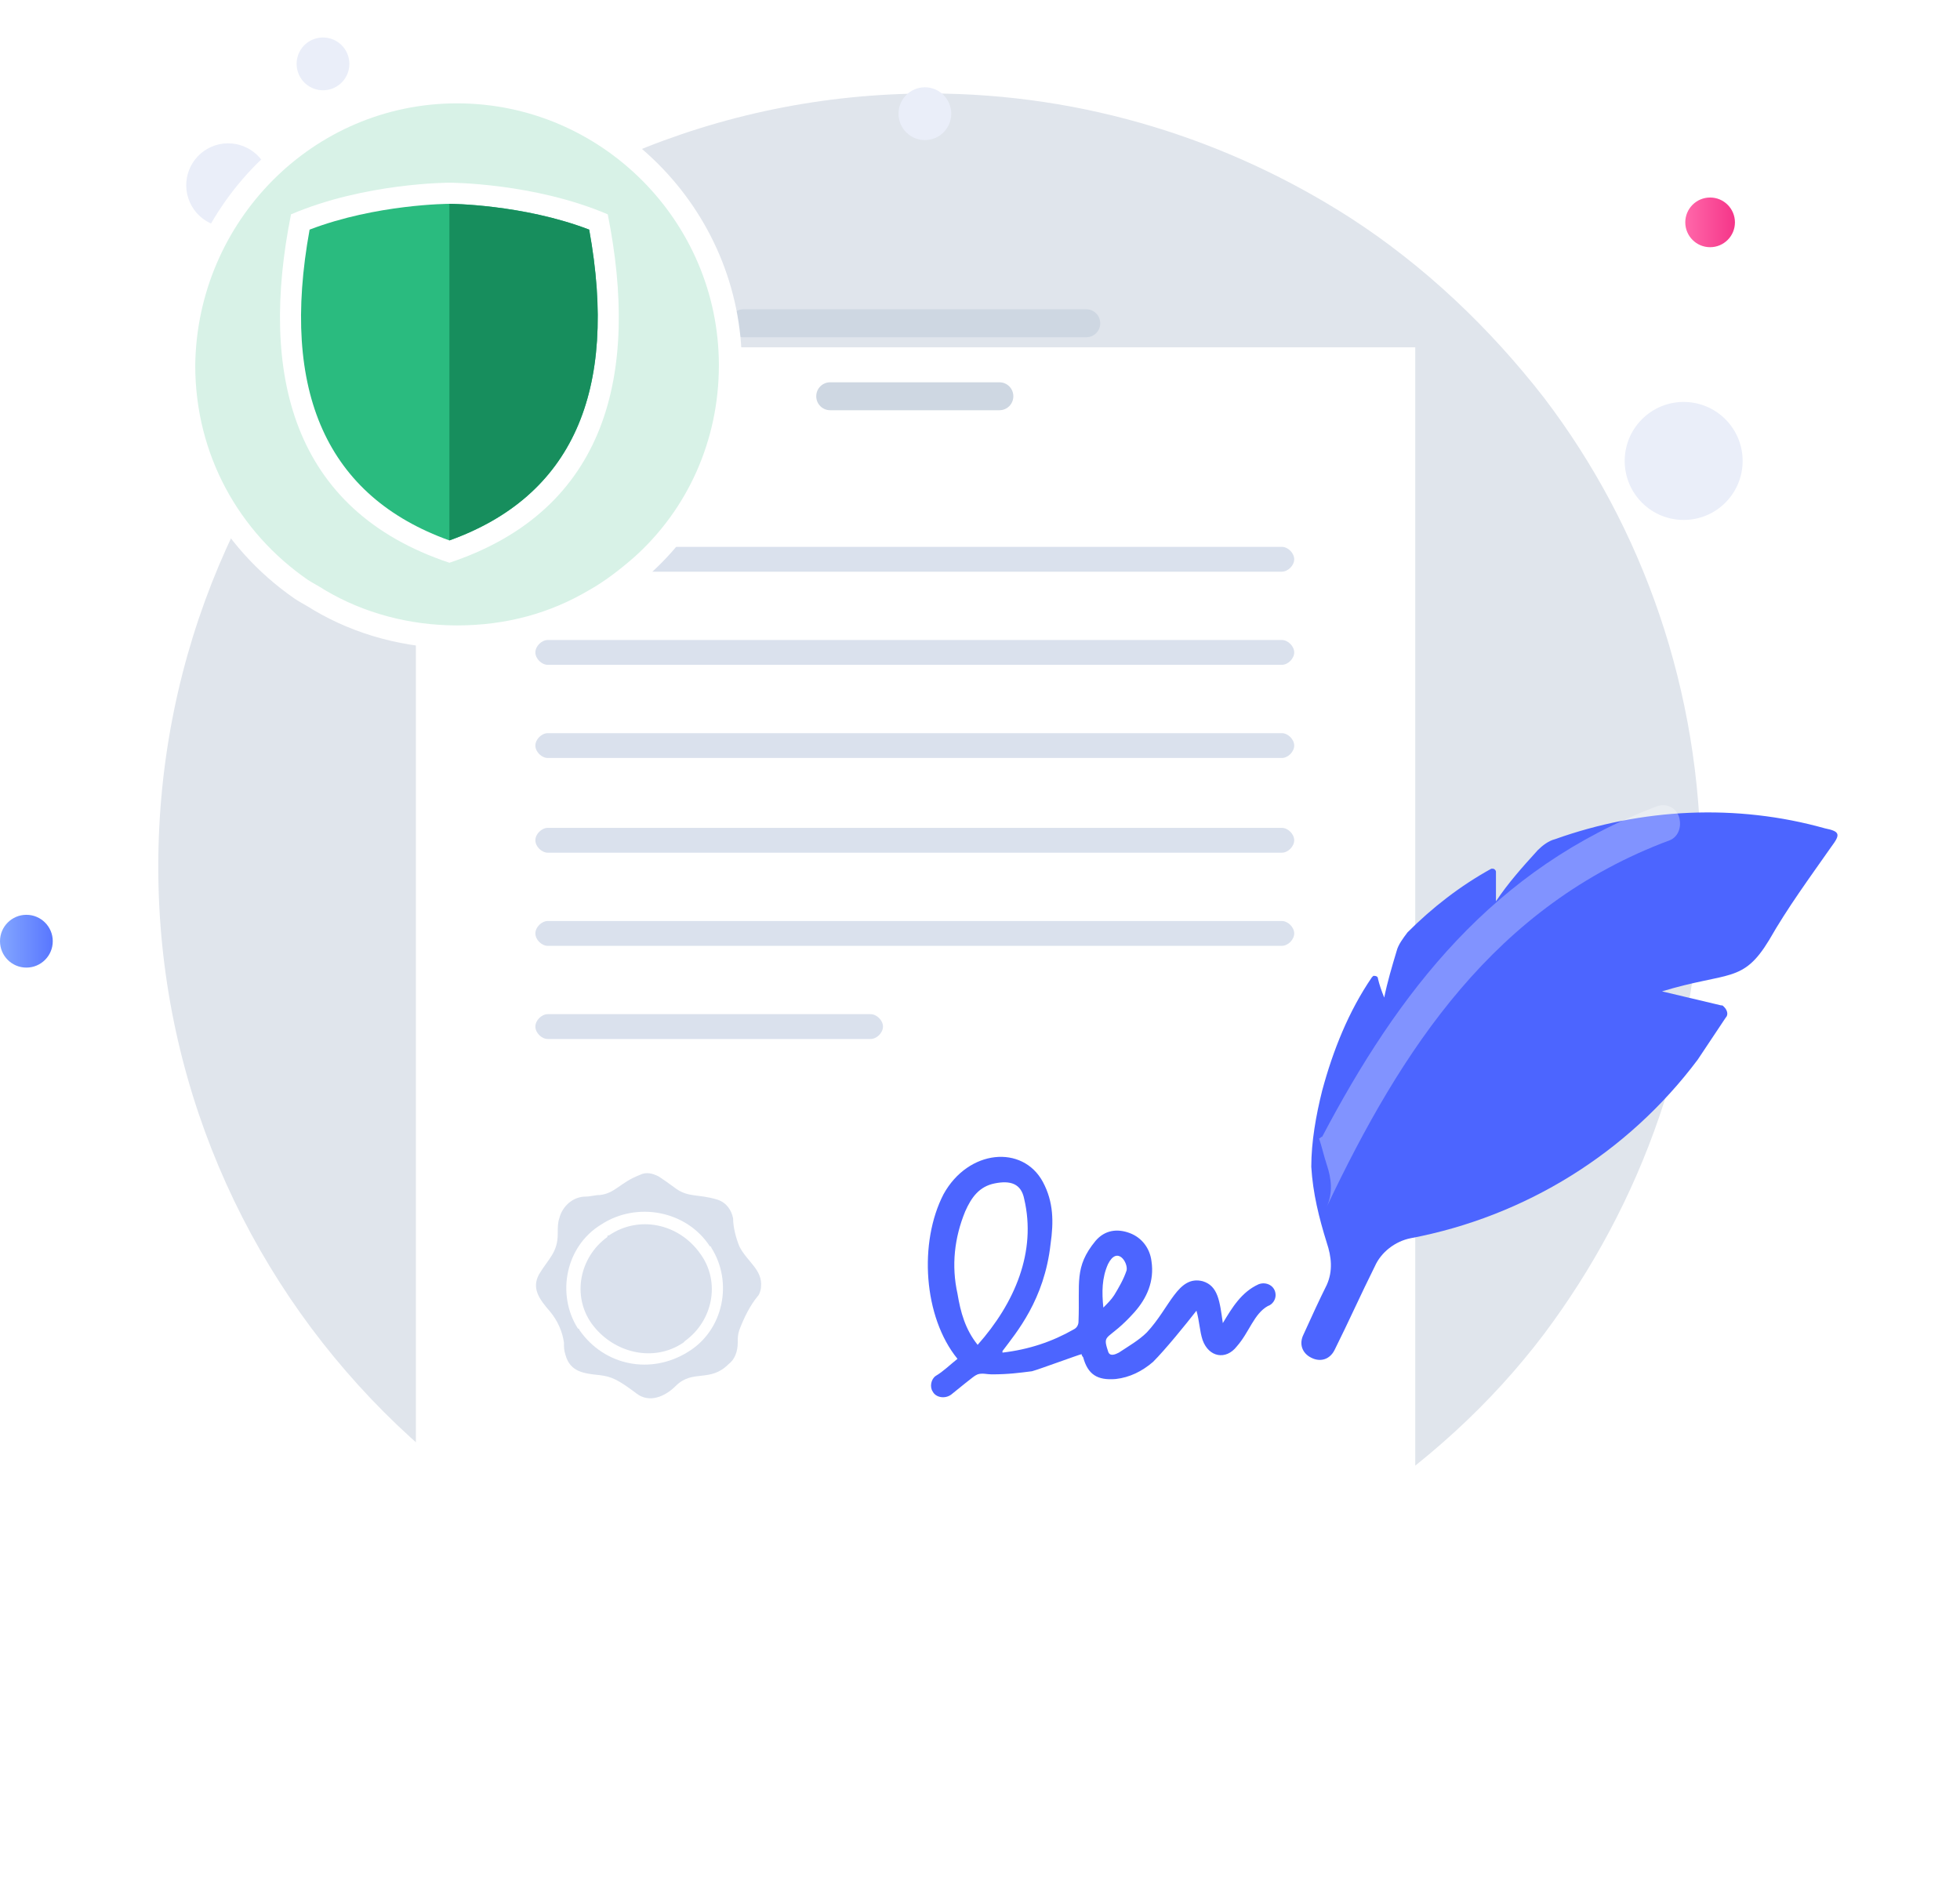<svg width="128" height="123" viewBox="0 0 128 123" fill="none" xmlns="http://www.w3.org/2000/svg">
<g clip-path="url(#clip0_135376_15500)">
<path d="M111.072 56.604C111.072 68.062 107.221 78.608 100.836 87.125C97.391 91.688 93.033 95.643 88.168 98.786C80.264 103.958 70.839 107 60.705 107C32.835 107 10.337 84.387 10.337 56.604C10.337 28.719 32.835 6.106 60.705 6.106C70.839 6.106 80.264 9.148 88.168 14.218C93.033 17.362 97.289 21.418 100.836 25.981C107.322 34.498 111.072 45.145 111.072 56.604Z" fill="#E0E5EC"/>
<path d="M15.744 14.702C17.181 14.235 17.967 12.691 17.5 11.252C17.033 9.815 15.489 9.028 14.052 9.495C12.615 9.963 11.829 11.507 12.296 12.945C12.763 14.383 14.307 15.17 15.744 14.702Z" fill="#EAEEF9"/>
<path d="M21.627 5.812C22.532 5.517 23.026 4.545 22.732 3.64C22.438 2.734 21.466 2.239 20.561 2.533C19.656 2.827 19.161 3.8 19.455 4.705C19.75 5.61 20.722 6.106 21.627 5.812Z" fill="#EAEEF9"/>
<path d="M1.723 63.196C2.674 63.196 3.446 62.424 3.446 61.472C3.446 60.52 2.674 59.748 1.723 59.748C0.771 59.748 0 60.52 0 61.472C0 62.424 0.771 63.196 1.723 63.196Z" fill="url(#paint0_linear_135376_15500)"/>
<path d="M112.552 32.95C114.122 31.514 114.232 29.077 112.797 27.506C111.362 25.935 108.926 25.825 107.356 27.261C105.786 28.696 105.676 31.134 107.111 32.705C108.546 34.276 110.982 34.385 112.552 32.95Z" fill="#EAEEF9"/>
<path d="M111.68 16.145C112.576 16.145 113.302 15.419 113.302 14.523C113.302 13.627 112.576 12.9 111.68 12.9C110.785 12.9 110.059 13.627 110.059 14.523C110.059 15.419 110.785 16.145 111.68 16.145Z" fill="url(#paint1_linear_135376_15500)"/>
<path d="M60.401 9.149C61.352 9.149 62.123 8.377 62.123 7.425C62.123 6.473 61.352 5.701 60.401 5.701C59.449 5.701 58.678 6.473 58.678 7.425C58.678 8.377 59.449 9.149 60.401 9.149Z" fill="#EAEEF9"/>
<g filter="url(#filter0_d_135376_15500)">
<path d="M92.425 11.684H27.16V101.22H92.425V11.684Z" fill="white"/>
</g>
<path d="M35.774 37.337C35.369 37.337 34.963 36.932 34.963 36.527C34.963 36.121 35.369 35.716 35.774 35.716H83.71C84.115 35.716 84.52 36.121 84.52 36.527C84.52 36.932 84.115 37.337 83.71 37.337H35.774Z" fill="#DAE1ED"/>
<path d="M35.774 43.421C35.369 43.421 34.963 43.016 34.963 42.611C34.963 42.205 35.369 41.8 35.774 41.8H83.71C84.115 41.8 84.52 42.205 84.52 42.611C84.52 43.016 84.115 43.421 83.71 43.421H35.774Z" fill="#DAE1ED"/>
<path d="M35.774 49.505C35.369 49.505 34.963 49.1 34.963 48.694C34.963 48.289 35.369 47.884 35.774 47.884H83.71C84.115 47.884 84.52 48.289 84.52 48.694C84.52 49.1 84.115 49.505 83.71 49.505H35.774Z" fill="#DAE1ED"/>
<path d="M35.774 55.691C35.369 55.691 34.963 55.285 34.963 54.88C34.963 54.475 35.369 54.069 35.774 54.069H83.71C84.115 54.069 84.52 54.475 84.52 54.88C84.52 55.285 84.115 55.691 83.71 55.691H35.774Z" fill="#DAE1ED"/>
<path d="M35.774 61.775C35.369 61.775 34.963 61.369 34.963 60.964C34.963 60.559 35.369 60.153 35.774 60.153H83.71C84.115 60.153 84.52 60.559 84.52 60.964C84.52 61.369 84.115 61.775 83.71 61.775H35.774Z" fill="#DAE1ED"/>
<path d="M35.774 67.859C35.369 67.859 34.963 67.453 34.963 67.048C34.963 66.643 35.369 66.237 35.774 66.237H56.853C57.259 66.237 57.664 66.643 57.664 67.048C57.664 67.453 57.259 67.859 56.853 67.859H35.774Z" fill="#DAE1ED"/>
<path d="M70.94 22.026H48.543C48.037 22.026 47.631 21.621 47.631 21.114C47.631 20.607 48.037 20.201 48.543 20.201H70.94C71.447 20.201 71.852 20.607 71.852 21.114C71.852 21.621 71.447 22.026 70.94 22.026Z" fill="#CED7E2"/>
<path d="M65.265 26.793H54.218C53.712 26.793 53.306 26.387 53.306 25.88C53.306 25.373 53.712 24.968 54.218 24.968H65.265C65.772 24.968 66.177 25.373 66.177 25.88C66.177 26.387 65.772 26.793 65.265 26.793Z" fill="#CED7E2"/>
<path d="M79.858 86.415C79.656 84.996 79.554 83.982 78.541 83.678C76.919 83.272 76.413 85.401 74.893 87.024C74.386 87.531 73.677 87.937 73.068 88.342C72.866 88.444 72.46 88.646 72.359 88.241C71.954 87.024 72.359 87.632 74.082 85.706C74.893 84.793 75.399 83.678 75.197 82.359C75.095 81.548 74.589 80.838 73.778 80.534C72.967 80.23 72.156 80.332 71.548 81.041C70.129 82.765 70.535 83.779 70.433 86.314C70.433 86.517 70.332 86.72 70.129 86.821C68.711 87.632 67.191 88.139 65.468 88.342C65.468 88.241 65.468 88.241 65.468 88.241C66.38 87.024 68.204 84.894 68.609 81.244C68.812 79.825 68.812 78.506 68.103 77.188C66.785 74.754 63.238 75.059 61.617 77.999C59.995 81.143 60.299 86.01 62.529 88.748C62.022 89.153 61.617 89.559 61.11 89.863C60.806 90.066 60.705 90.573 60.907 90.877C61.11 91.283 61.718 91.384 62.123 91.08C63.745 89.762 63.644 89.863 63.846 89.762C64.15 89.66 64.454 89.762 64.758 89.762C65.873 89.762 66.582 89.66 67.393 89.559C67.799 89.458 70.535 88.444 70.636 88.444C70.636 88.444 70.636 88.545 70.737 88.646C71.042 89.762 71.65 90.167 72.866 90.066C73.778 89.965 74.589 89.559 75.298 88.951C76.109 88.139 77.426 86.517 78.136 85.604C78.338 86.314 78.338 86.922 78.541 87.531C78.946 88.646 80.061 88.849 80.77 87.937C81.581 87.024 81.885 85.807 82.797 85.3C83.101 85.199 83.304 84.894 83.304 84.59C83.304 83.982 82.696 83.678 82.189 83.88C81.075 84.388 80.466 85.401 79.858 86.415ZM63.846 87.835C63.035 86.821 62.731 85.706 62.529 84.489C62.123 82.664 62.326 80.838 63.035 79.115C63.441 78.202 63.947 77.492 64.961 77.29C65.974 77.087 66.684 77.29 66.886 78.303C67.697 81.751 66.278 85.097 63.846 87.835ZM72.359 82.562C72.967 81.346 73.677 82.461 73.575 82.968C73.372 83.576 73.068 84.083 72.764 84.59C72.562 84.894 72.359 85.097 72.055 85.401C71.954 84.388 71.954 83.475 72.359 82.562Z" fill="#4C65FF"/>
<path d="M47.697 23.858C47.697 29.012 45.541 33.687 41.947 36.923C40.989 37.762 39.911 38.601 38.833 39.2C36.197 40.758 33.203 41.597 29.849 41.597C26.614 41.597 23.5 40.758 20.864 39.2C20.505 38.96 20.026 38.721 19.666 38.481C14.995 35.245 12 29.971 12 23.858C12.12 14.03 20.026 6 29.849 6C39.671 6 47.697 14.03 47.697 23.858Z" fill="#D8F2E7"/>
<g filter="url(#filter1_d_135376_15500)">
<path d="M119.585 50.318C118.166 52.346 116.747 54.272 115.531 56.402C113.808 59.241 112.896 58.43 108.539 59.748L112.39 60.661C112.491 60.661 112.491 60.661 112.592 60.762C112.795 60.965 112.896 61.269 112.694 61.472C112.086 62.384 111.478 63.297 110.87 64.21C106.309 70.294 99.621 74.451 92.121 75.871C91.108 76.073 90.196 76.783 89.79 77.696C88.878 79.521 88.067 81.346 87.155 83.171C86.851 83.78 86.243 83.983 85.635 83.678C85.027 83.374 84.824 82.766 85.128 82.157C85.635 81.042 86.142 79.927 86.649 78.913C87.054 78 86.953 77.087 86.649 76.175C86.142 74.552 85.737 72.93 85.635 71.206C85.635 69.584 85.939 67.86 86.344 66.238C87.054 63.601 88.067 61.066 89.588 58.835L89.689 58.734C89.79 58.734 89.993 58.734 89.993 58.937C90.094 59.342 90.196 59.647 90.398 60.154C90.601 59.14 90.905 58.126 91.209 57.112C91.31 56.706 91.614 56.3 91.918 55.895C93.54 54.272 95.364 52.853 97.391 51.737H97.492C97.594 51.737 97.695 51.839 97.695 51.94C97.695 52.549 97.695 53.258 97.695 53.867C98.506 52.65 99.418 51.636 100.431 50.52C100.735 50.216 101.141 49.912 101.546 49.811C107.221 47.783 113.403 47.478 119.18 49.101C120.193 49.304 120.193 49.507 119.585 50.318Z" fill="#4C65FF"/>
</g>
<path opacity="0.3" d="M109.045 54.88C97.593 59.139 91.513 68.569 86.648 78.811C87.054 77.898 86.952 76.986 86.648 76.073C86.446 75.465 86.344 74.958 86.142 74.349C86.243 74.349 86.243 74.248 86.344 74.248C91.31 64.817 97.492 56.706 108.235 52.65C108.843 52.447 109.451 52.751 109.653 53.359C109.856 54.069 109.552 54.678 109.045 54.88Z" fill="white"/>
<path d="M39.69 14C34.864 11.932 29.348 11.932 29.348 11.932C29.348 11.932 23.831 11.932 19.005 14C16.936 24.343 19.005 33.306 29.348 36.754C39.69 33.306 41.759 24.343 39.69 14Z" fill="white"/>
<path d="M29.348 35.296C21.358 32.431 18.289 25.606 20.219 14.997C24.564 13.332 29.298 13.312 29.348 13.312C29.397 13.312 34.145 13.339 38.477 14.997C40.407 25.606 37.338 32.431 29.348 35.296Z" fill="#2ABB7F"/>
<path d="M38.477 14.997C34.145 13.339 29.397 13.312 29.348 13.312V35.296C37.338 32.431 40.407 25.606 38.477 14.997Z" fill="#178E5D"/>
<path d="M47.697 23.858C47.697 29.012 45.541 33.687 41.947 36.923C40.989 37.762 39.911 38.601 38.833 39.2C36.197 40.758 33.203 41.597 29.849 41.597C26.614 41.597 23.5 40.758 20.864 39.2C20.505 38.96 20.026 38.721 19.666 38.481C14.995 35.245 12 29.971 12 23.858C12.12 14.03 20.026 6 29.849 6C39.671 6 47.697 14.03 47.697 23.858Z" stroke="white" stroke-width="1.5" stroke-miterlimit="10" stroke-linecap="round" stroke-linejoin="round"/>
<path d="M44.126 90.522C43.416 91.232 42.403 91.638 41.592 91.029C40.376 90.117 39.971 89.914 39.16 89.812C38.147 89.711 37.234 89.609 36.93 88.494C36.829 88.19 36.829 87.987 36.829 87.683C36.728 86.973 36.424 86.263 35.917 85.655C35.208 84.844 34.701 84.134 35.208 83.221C35.816 82.207 36.424 81.802 36.424 80.585C36.424 80.179 36.424 79.875 36.525 79.571C36.728 78.76 37.437 78.151 38.248 78.151C38.552 78.151 38.856 78.05 39.16 78.05C40.173 77.948 40.477 77.239 41.795 76.732C42.2 76.529 42.606 76.63 43.011 76.833C43.315 77.036 43.619 77.239 44.024 77.543C44.937 78.253 45.545 77.948 46.862 78.354C47.47 78.557 47.774 79.064 47.876 79.571C47.876 80.179 48.078 80.889 48.281 81.396C48.788 82.41 49.801 82.917 49.7 84.032C49.7 84.235 49.598 84.539 49.497 84.641C48.99 85.249 48.585 86.061 48.281 86.872C48.179 87.176 48.179 87.379 48.179 87.683C48.179 88.291 47.977 88.798 47.571 89.103C46.355 90.319 45.24 89.407 44.126 90.522ZM37.843 86.872C39.464 89.204 42.504 89.812 44.937 88.291C47.267 86.872 47.876 83.728 46.457 81.497C46.457 81.497 46.457 81.396 46.355 81.396C44.835 79.064 41.592 78.455 39.261 79.976C36.93 81.396 36.322 84.539 37.741 86.77C37.843 86.77 37.843 86.872 37.843 86.872Z" fill="#DAE1ED"/>
<path d="M39.768 80.687C41.694 79.369 44.328 79.876 45.747 81.904C47.065 83.729 46.558 86.264 44.734 87.582L44.633 87.684C42.707 89.002 40.072 88.393 38.653 86.467C37.336 84.642 37.843 82.107 39.667 80.788C39.667 80.687 39.667 80.687 39.768 80.687Z" fill="#DAE1ED"/>
</g>
<defs>
<filter id="filter0_d_135376_15500" x="5.16" y="0.684" width="109.265" height="133.536" filterUnits="userSpaceOnUse" color-interpolation-filters="sRGB">
<feFlood flood-opacity="0" result="BackgroundImageFix"/>
<feColorMatrix in="SourceAlpha" type="matrix" values="0 0 0 0 0 0 0 0 0 0 0 0 0 0 0 0 0 0 127 0" result="hardAlpha"/>
<feOffset dy="11"/>
<feGaussianBlur stdDeviation="11"/>
<feColorMatrix type="matrix" values="0 0 0 0 0.398 0 0 0 0 0.477 0 0 0 0 0.575 0 0 0 0.18 0"/>
<feBlend mode="normal" in2="BackgroundImageFix" result="effect1_dropShadow_135376_15500"/>
<feBlend mode="normal" in="SourceGraphic" in2="effect1_dropShadow_135376_15500" result="shape"/>
</filter>
<filter id="filter1_d_135376_15500" x="76.989" y="45.06" width="51.011" height="51.758" filterUnits="userSpaceOnUse" color-interpolation-filters="sRGB">
<feFlood flood-opacity="0" result="BackgroundImageFix"/>
<feColorMatrix in="SourceAlpha" type="matrix" values="0 0 0 0 0 0 0 0 0 0 0 0 0 0 0 0 0 0 127 0" result="hardAlpha"/>
<feOffset dy="5"/>
<feGaussianBlur stdDeviation="4"/>
<feColorMatrix type="matrix" values="0 0 0 0 0.113 0 0 0 0 0.296 0 0 0 0 1 0 0 0 0.22 0"/>
<feBlend mode="normal" in2="BackgroundImageFix" result="effect1_dropShadow_135376_15500"/>
<feBlend mode="normal" in="SourceGraphic" in2="effect1_dropShadow_135376_15500" result="shape"/>
</filter>
<linearGradient id="paint0_linear_135376_15500" x1="0" y1="61.522" x2="3.35" y2="61.522" gradientUnits="userSpaceOnUse">
<stop stop-color="#83A6FF"/>
<stop offset="1" stop-color="#5A78FF"/>
</linearGradient>
<linearGradient id="paint1_linear_135376_15500" x1="110.133" y1="14.544" x2="113.279" y2="14.544" gradientUnits="userSpaceOnUse">
<stop stop-color="#FF66A9"/>
<stop offset="1" stop-color="#F53689"/>
</linearGradient>
<clipPath id="clip0_135376_15500">
<rect width="128" height="123" fill="white"/>
</clipPath>
</defs>
</svg>
